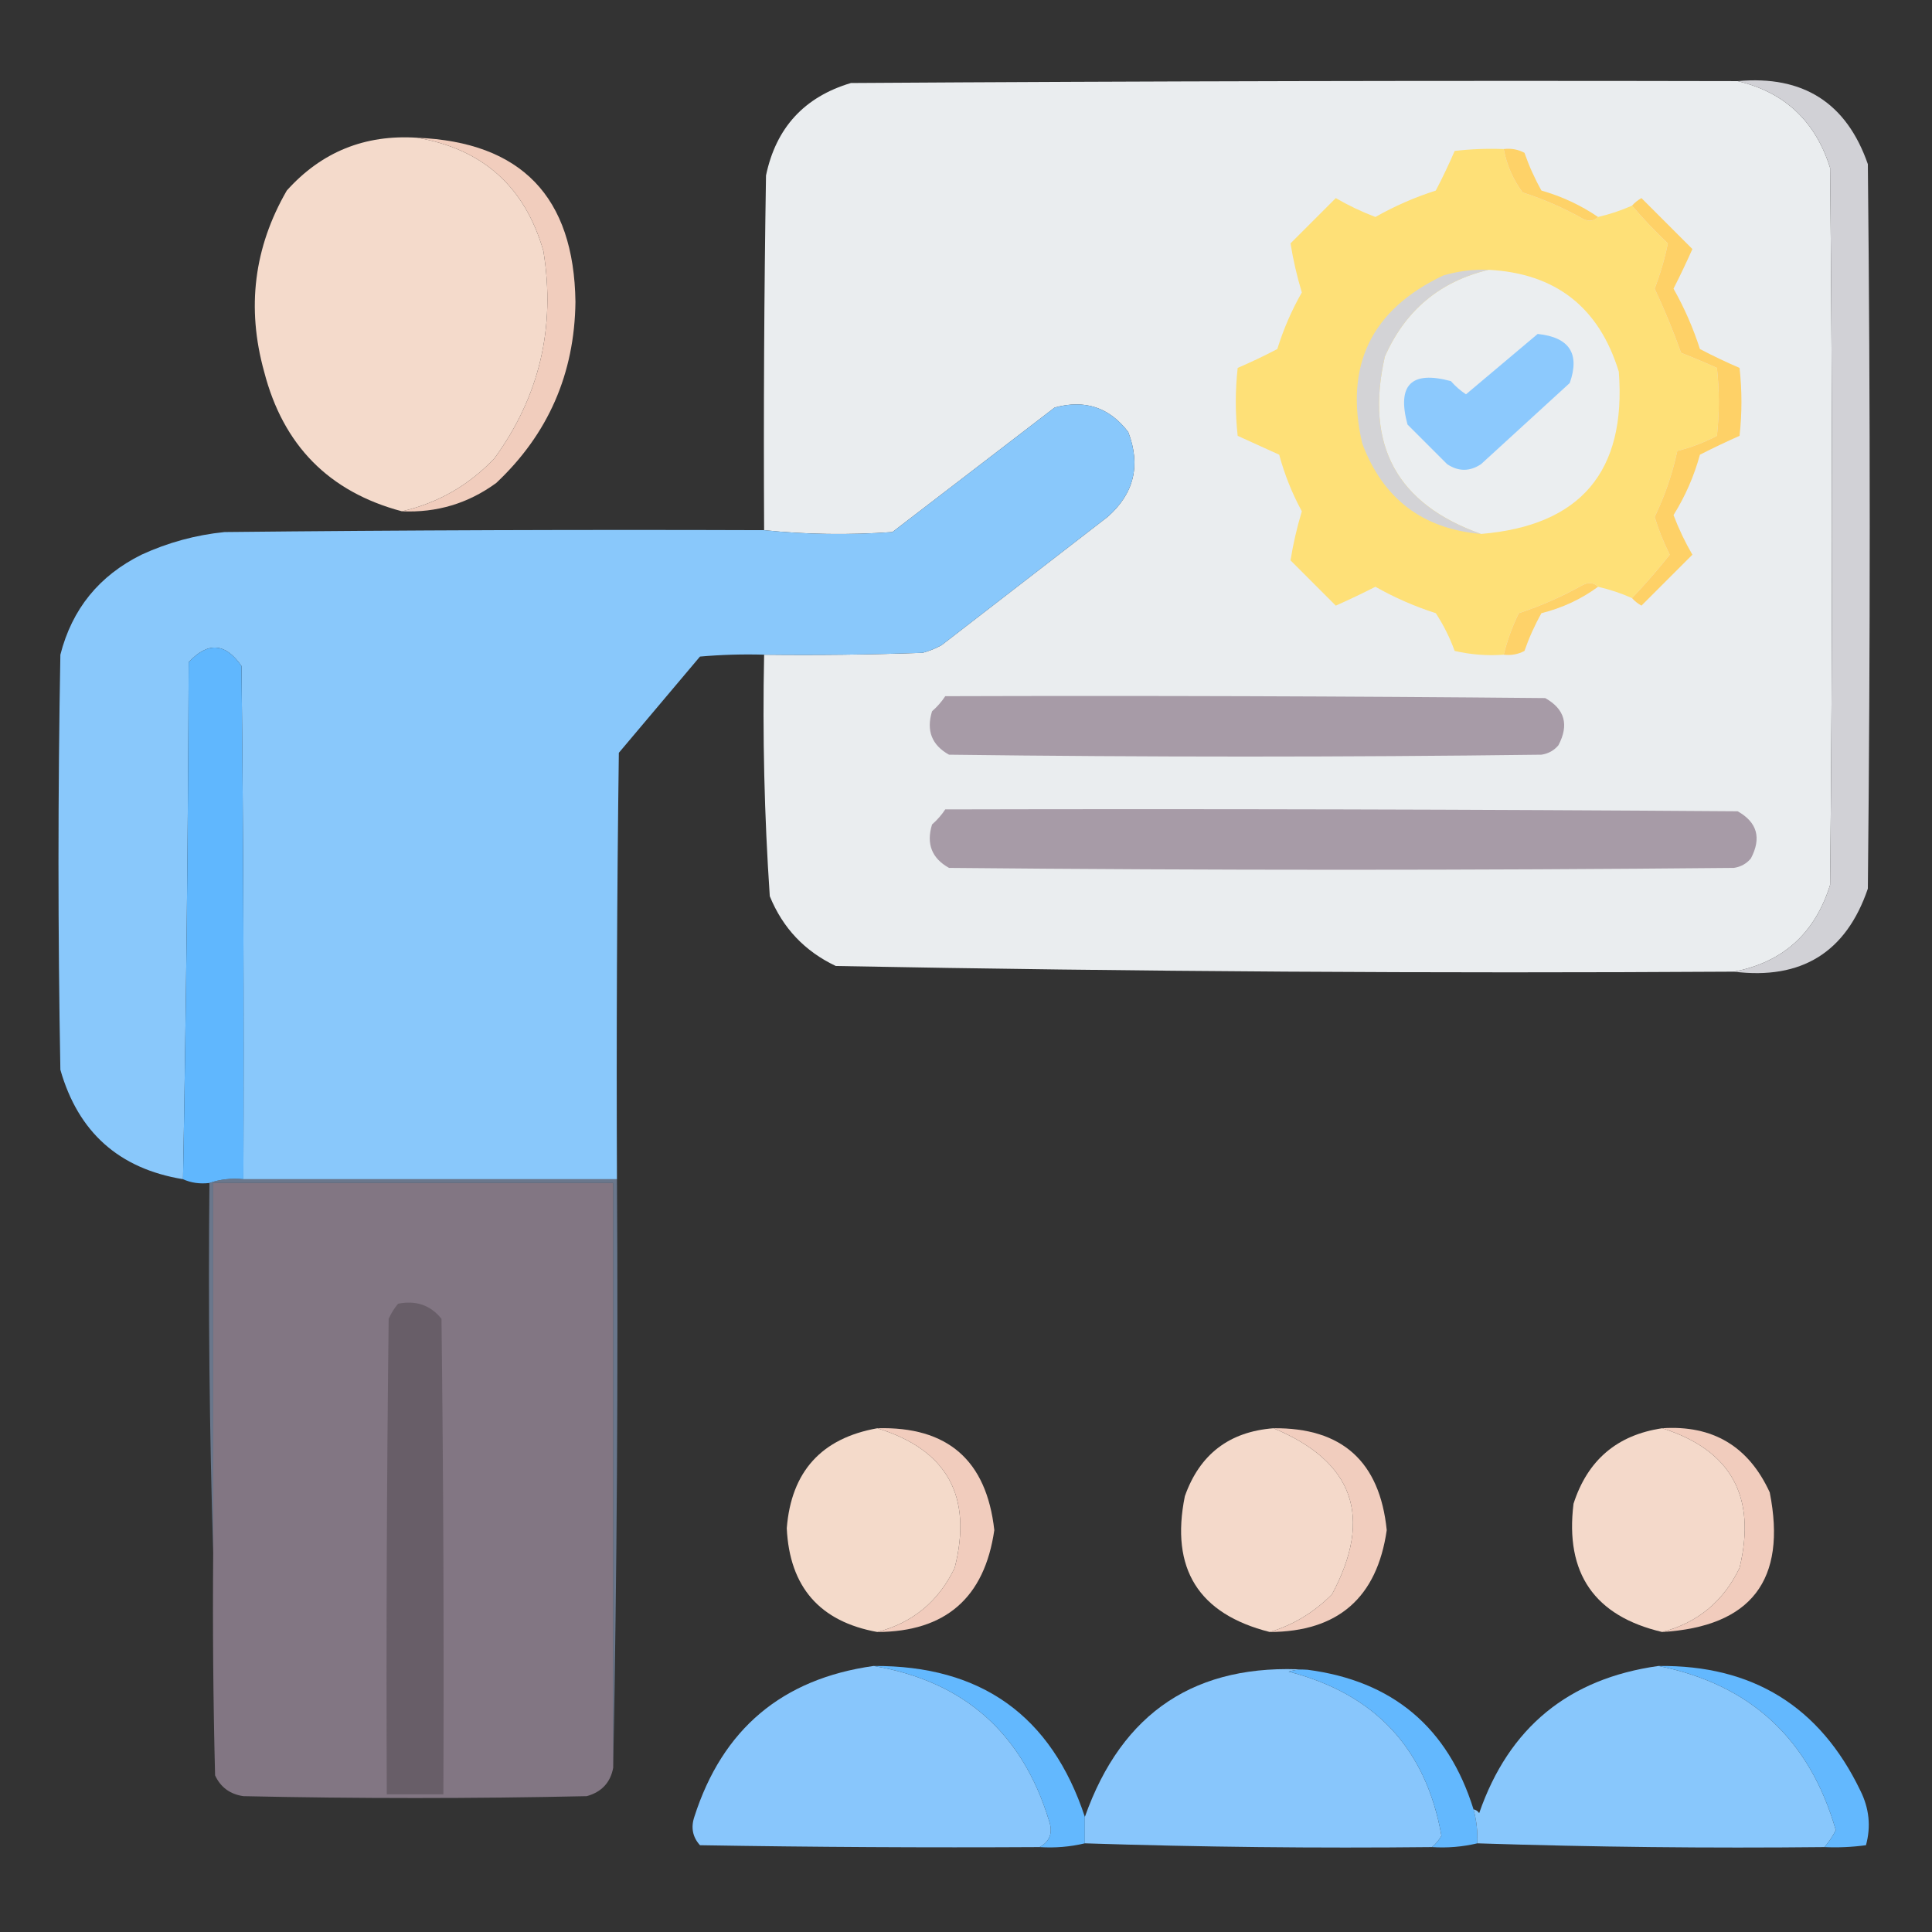 <?xml version="1.0" encoding="UTF-8"?>
<!DOCTYPE svg PUBLIC "-//W3C//DTD SVG 1.1//EN" "http://www.w3.org/Graphics/SVG/1.1/DTD/svg11.dtd">
<svg xmlns="http://www.w3.org/2000/svg" version="1.1" width="512px" height="512px" style="shape-rendering:geometricPrecision; text-rendering:geometricPrecision; image-rendering:optimizeQuality; fill-rule:evenodd; clip-rule:evenodd" xmlns:xlink="http://www.w3.org/1999/xlink">
<rect width="100%" height="100%" fill="#333333" stroke="none"/>
<g><path style="opacity:0.996" fill="#ebeef0" d="M 460.5,21.5 C 472.946,24.442 481.113,32.108 485,44.5C 485.667,107.833 485.667,171.167 485,234.5C 480.996,247.345 472.496,255.012 459.5,257.5C 380.122,257.988 300.789,257.488 221.5,256C 213.274,252.107 207.441,245.941 204,237.5C 202.557,216.212 202.057,194.879 202.5,173.5C 216.504,173.667 230.504,173.5 244.5,173C 246.246,172.529 247.913,171.862 249.5,171C 264.167,159.667 278.833,148.333 293.5,137C 300.535,130.833 302.369,123.333 299,114.5C 294.036,107.973 287.536,105.807 279.5,108C 265.167,119 250.833,130 236.5,141C 224.992,141.826 213.659,141.659 202.5,140.5C 202.333,109.165 202.5,77.832 203,46.5C 205.649,33.852 213.149,25.686 225.5,22C 303.833,21.5 382.166,21.333 460.5,21.5 Z"/></g>
<g><path style="opacity:1" fill="#d1d1d6" d="M 460.5,21.5 C 477.85,19.913 489.35,27.246 495,43.5C 495.667,107.5 495.667,171.5 495,235.5C 489.247,252.387 477.414,259.72 459.5,257.5C 472.496,255.012 480.996,247.345 485,234.5C 485.667,171.167 485.667,107.833 485,44.5C 481.113,32.108 472.946,24.442 460.5,21.5 Z"/></g>
<g><path style="opacity:0.992" fill="#f6dbcc" d="M 110.5,36.5 C 127.924,39.469 139.09,49.469 144,66.5C 147.287,86.75 142.954,105.084 131,121.5C 124.177,128.657 116.011,133.324 106.5,135.5C 87.201,130.366 75.034,118.033 70,98.5C 65.298,81.574 67.298,65.574 76,50.5C 85.178,40.27 96.678,35.604 110.5,36.5 Z"/></g>
<g><path style="opacity:0.998" fill="#f1cdbd" d="M 110.5,36.5 C 138.121,37.623 152.121,52.123 152.5,80C 152.27,99.043 145.27,115.043 131.5,128C 124.067,133.421 115.734,135.921 106.5,135.5C 116.011,133.324 124.177,128.657 131,121.5C 142.954,105.084 147.287,86.75 144,66.5C 139.09,49.469 127.924,39.469 110.5,36.5 Z"/></g>
<g><path style="opacity:1" fill="#fee077" d="M 398.5,39.5 C 399.298,43.732 400.965,47.566 403.5,51C 409.067,52.783 414.401,55.117 419.5,58C 421.066,58.765 422.399,58.598 423.5,57.5C 426.594,56.787 429.594,55.787 432.5,54.5C 435.462,57.964 438.629,61.297 442,64.5C 441.19,68.496 440.023,72.496 438.5,76.5C 441.11,82.053 443.443,87.719 445.5,93.5C 448.717,94.76 451.884,96.093 455,97.5C 455.667,103.5 455.667,109.5 455,115.5C 451.649,117.26 448.149,118.594 444.5,119.5C 443.204,125.556 441.204,131.389 438.5,137C 439.549,140.434 440.882,143.767 442.5,147C 439.344,150.989 436.011,154.823 432.5,158.5C 429.594,157.213 426.594,156.213 423.5,155.5C 422.399,154.402 421.066,154.235 419.5,155C 414.08,158.043 408.413,160.543 402.5,162.5C 400.762,166.049 399.429,169.716 398.5,173.5C 394.116,173.826 389.783,173.492 385.5,172.5C 384.211,168.956 382.544,165.623 380.5,162.5C 374.933,160.717 369.599,158.383 364.5,155.5C 361.025,157.267 357.525,158.933 354,160.5C 350,156.5 346,152.5 342,148.5C 342.711,144.086 343.711,139.753 345,135.5C 342.413,130.739 340.413,125.739 339,120.5C 335.333,118.833 331.667,117.167 328,115.5C 327.333,109.5 327.333,103.5 328,97.5C 331.576,95.962 335.076,94.295 338.5,92.5C 340.116,87.267 342.283,82.267 345,77.5C 343.711,73.247 342.711,68.914 342,64.5C 346,60.5 350,56.5 354,52.5C 357.354,54.453 360.854,56.119 364.5,57.5C 369.599,54.617 374.933,52.283 380.5,50.5C 382.295,47.076 383.962,43.576 385.5,40C 389.821,39.501 394.154,39.334 398.5,39.5 Z"/></g>
<g><path style="opacity:1" fill="#fed268" d="M 398.5,39.5 C 400.467,39.261 402.301,39.594 404,40.5C 405.217,43.993 406.717,47.327 408.5,50.5C 413.952,52.062 418.952,54.395 423.5,57.5C 422.399,58.598 421.066,58.765 419.5,58C 414.401,55.117 409.067,52.783 403.5,51C 400.965,47.566 399.298,43.732 398.5,39.5 Z"/></g>
<g><path style="opacity:1" fill="#fed167" d="M 432.5,158.5 C 436.011,154.823 439.344,150.989 442.5,147C 440.882,143.767 439.549,140.434 438.5,137C 441.204,131.389 443.204,125.556 444.5,119.5C 448.149,118.594 451.649,117.26 455,115.5C 455.667,109.5 455.667,103.5 455,97.5C 451.884,96.093 448.717,94.76 445.5,93.5C 443.443,87.719 441.11,82.053 438.5,76.5C 440.023,72.496 441.19,68.496 442,64.5C 438.629,61.297 435.462,57.964 432.5,54.5C 433.172,53.733 434.005,53.066 435,52.5C 439.5,57 444,61.5 448.5,66C 446.933,69.525 445.267,73.025 443.5,76.5C 446.366,81.569 448.699,86.902 450.5,92.5C 453.924,94.295 457.424,95.962 461,97.5C 461.667,103.5 461.667,109.5 461,115.5C 457.465,117.069 453.965,118.735 450.5,120.5C 448.936,126.199 446.603,131.532 443.5,136.5C 444.881,140.146 446.548,143.646 448.5,147C 444,151.5 439.5,156 435,160.5C 434.005,159.934 433.172,159.267 432.5,158.5 Z"/></g>
<g><path style="opacity:1" fill="#ebeef0" d="M 394.5,71.5 C 412.269,72.431 423.769,81.431 429,98.5C 431.026,124.969 418.86,139.302 392.5,141.5C 370.171,133.604 361.671,117.937 367,94.5C 372.419,82.24 381.585,74.573 394.5,71.5 Z"/></g>
<g><path style="opacity:1" fill="#d3d3d6" d="M 394.5,71.5 C 381.585,74.573 372.419,82.24 367,94.5C 361.671,117.937 370.171,133.604 392.5,141.5C 376.988,140.163 366.488,132.163 361,117.5C 356.227,96.881 363.393,82.047 382.5,73C 386.418,71.844 390.418,71.344 394.5,71.5 Z"/></g>
<g><path style="opacity:1" fill="#8cc9fd" d="M 407.5,88.5 C 415.905,89.379 418.739,93.712 416,101.5C 408.167,108.667 400.333,115.833 392.5,123C 389.5,125 386.5,125 383.5,123C 380,119.5 376.5,116 373,112.5C 370.167,102 374,98.167 384.5,101C 385.685,102.353 387.019,103.52 388.5,104.5C 394.878,99.114 401.211,93.781 407.5,88.5 Z"/></g>
<g><path style="opacity:0.992" fill="#8ac9fd" d="M 202.5,173.5 C 196.824,173.334 191.157,173.501 185.5,174C 178.333,182.5 171.167,191 164,199.5C 163.5,237.165 163.333,274.832 163.5,312.5C 130.5,312.5 97.5,312.5 64.5,312.5C 64.667,267.165 64.5,221.832 64,176.5C 59.748,170.347 55.081,170.014 50,175.5C 49.833,221.335 49.333,267.002 48.5,312.5C 31.551,309.72 20.718,300.053 16,283.5C 15.333,246.833 15.333,210.167 16,173.5C 19.088,161.407 26.254,152.574 37.5,147C 44.499,143.778 51.833,141.778 59.5,141C 107.166,140.5 154.832,140.333 202.5,140.5C 213.659,141.659 224.992,141.826 236.5,141C 250.833,130 265.167,119 279.5,108C 287.536,105.807 294.036,107.973 299,114.5C 302.369,123.333 300.535,130.833 293.5,137C 278.833,148.333 264.167,159.667 249.5,171C 247.913,171.862 246.246,172.529 244.5,173C 230.504,173.5 216.504,173.667 202.5,173.5 Z"/></g>
<g><path style="opacity:1" fill="#fed269" d="M 423.5,155.5 C 419.052,158.773 414.052,161.106 408.5,162.5C 406.717,165.673 405.217,169.006 404,172.5C 402.301,173.406 400.467,173.739 398.5,173.5C 399.429,169.716 400.762,166.049 402.5,162.5C 408.413,160.543 414.08,158.043 419.5,155C 421.066,154.235 422.399,154.402 423.5,155.5 Z"/></g>
<g><path style="opacity:1" fill="#60b7fe" d="M 64.5,312.5 C 61.287,312.19 58.287,312.523 55.5,313.5C 52.941,313.802 50.607,313.468 48.5,312.5C 49.333,267.002 49.833,221.335 50,175.5C 55.081,170.014 59.748,170.347 64,176.5C 64.5,221.832 64.667,267.165 64.5,312.5 Z"/></g>
<g><path style="opacity:1" fill="#a79ba7" d="M 250.5,184.5 C 303.501,184.333 356.501,184.5 409.5,185C 414.689,187.913 415.856,192.08 413,197.5C 411.829,198.893 410.329,199.727 408.5,200C 356.167,200.667 303.833,200.667 251.5,200C 246.931,197.459 245.431,193.625 247,188.5C 248.376,187.295 249.542,185.962 250.5,184.5 Z"/></g>
<g><path style="opacity:1" fill="#a79ba7" d="M 250.5,214.5 C 320.501,214.333 390.501,214.5 460.5,215C 465.689,217.913 466.856,222.08 464,227.5C 462.829,228.893 461.329,229.727 459.5,230C 390.167,230.667 320.833,230.667 251.5,230C 246.931,227.459 245.431,223.625 247,218.5C 248.376,217.295 249.542,215.962 250.5,214.5 Z"/></g>
<g><path style="opacity:1" fill="#827683" d="M 162.5,468.5 C 161.761,472.408 159.428,474.908 155.5,476C 125.167,476.667 94.833,476.667 64.5,476C 60.98,475.496 58.48,473.663 57,470.5C 56.5,450.836 56.333,431.169 56.5,411.5C 56.5,378.833 56.5,346.167 56.5,313.5C 91.833,313.5 127.167,313.5 162.5,313.5C 162.5,365.167 162.5,416.833 162.5,468.5 Z"/></g>
<g><path style="opacity:1" fill="#685e68" d="M 105.5,345.5 C 110.266,344.551 114.1,345.884 117,349.5C 117.5,391.499 117.667,433.499 117.5,475.5C 112.5,475.5 107.5,475.5 102.5,475.5C 102.333,433.499 102.5,391.499 103,349.5C 103.662,348.016 104.496,346.683 105.5,345.5 Z"/></g>
<g><path style="opacity:0.681" fill="#8598b6" d="M 64.5,312.5 C 97.5,312.5 130.5,312.5 163.5,312.5C 163.832,364.669 163.499,416.669 162.5,468.5C 162.5,416.833 162.5,365.167 162.5,313.5C 127.167,313.5 91.833,313.5 56.5,313.5C 56.5,346.167 56.5,378.833 56.5,411.5C 55.502,379.004 55.168,346.338 55.5,313.5C 58.287,312.523 61.287,312.19 64.5,312.5 Z"/></g>
<g><path style="opacity:0.985" fill="#f6dccc" d="M 232.5,378.5 C 250.991,384.199 257.824,396.532 253,415.5C 248.751,424.363 241.918,430.03 232.5,432.5C 217.248,429.744 209.248,420.577 208.5,405C 209.696,389.972 217.696,381.139 232.5,378.5 Z"/></g>
<g><path style="opacity:0.999" fill="#f1ccbd" d="M 232.5,378.5 C 251.107,377.974 261.44,386.974 263.5,405.5C 260.912,423.422 250.579,432.422 232.5,432.5C 241.918,430.03 248.751,424.363 253,415.5C 257.824,396.532 250.991,384.199 232.5,378.5 Z"/></g>
<g><path style="opacity:0.984" fill="#f6dbcc" d="M 337.5,378.5 C 358.754,387.363 363.92,402.03 353,422.5C 348.274,427.272 342.774,430.606 336.5,432.5C 317.605,427.723 310.105,415.723 314,396.5C 317.932,385.401 325.765,379.401 337.5,378.5 Z"/></g>
<g><path style="opacity:1" fill="#f1cdbe" d="M 337.5,378.5 C 355.656,378.318 365.656,387.318 367.5,405.5C 364.917,423.417 354.583,432.417 336.5,432.5C 342.774,430.606 348.274,427.272 353,422.5C 363.92,402.03 358.754,387.363 337.5,378.5 Z"/></g>
<g><path style="opacity:0.985" fill="#f6dbcc" d="M 440.5,378.5 C 458.727,384.272 465.56,396.606 461,415.5C 456.751,424.363 449.918,430.03 440.5,432.5C 422.546,428.28 414.712,416.947 417,398.5C 420.722,386.941 428.556,380.274 440.5,378.5 Z"/></g>
<g><path style="opacity:0.998" fill="#f1ccbd" d="M 440.5,378.5 C 453.896,377.615 463.396,383.282 469,395.5C 473.595,418.735 464.095,431.068 440.5,432.5C 449.918,430.03 456.751,424.363 461,415.5C 465.56,396.606 458.727,384.272 440.5,378.5 Z"/></g>
<g><path style="opacity:0.991" fill="#89c8fe" d="M 231.5,441.5 C 255.42,445.553 270.92,459.22 278,482.5C 279.084,485.659 278.25,487.992 275.5,489.5C 245.498,489.667 215.498,489.5 185.5,489C 183.556,486.847 183.056,484.347 184,481.5C 191.444,458.224 207.278,444.89 231.5,441.5 Z"/></g>
<g><path style="opacity:1" fill="#63b8fe" d="M 231.5,441.5 C 259.97,441.327 278.637,454.66 287.5,481.5C 287.5,483.833 287.5,486.167 287.5,488.5C 283.6,489.43 279.6,489.763 275.5,489.5C 278.25,487.992 279.084,485.659 278,482.5C 270.92,459.22 255.42,445.553 231.5,441.5 Z"/></g>
<g><path style="opacity:0.991" fill="#89c8fe" d="M 346.5,442.5 C 344.801,442.34 343.134,442.506 341.5,443C 364.417,448.911 377.917,463.411 382,486.5C 381.302,487.691 380.469,488.691 379.5,489.5C 348.76,489.825 318.093,489.492 287.5,488.5C 287.5,486.167 287.5,483.833 287.5,481.5C 297.351,453.649 317.018,440.649 346.5,442.5 Z"/></g>
<g><path style="opacity:1" fill="#63b8fe" d="M 346.5,442.5 C 369.065,445.448 383.732,457.781 390.5,479.5C 391.299,482.43 391.632,485.43 391.5,488.5C 387.6,489.43 383.6,489.763 379.5,489.5C 380.469,488.691 381.302,487.691 382,486.5C 377.917,463.411 364.417,448.911 341.5,443C 343.134,442.506 344.801,442.34 346.5,442.5 Z"/></g>
<g><path style="opacity:0.991" fill="#89c9fe" d="M 439.5,441.5 C 463.908,446.403 479.574,460.903 486.5,485C 485.685,486.643 484.685,488.143 483.5,489.5C 452.76,489.825 422.093,489.492 391.5,488.5C 391.632,485.43 391.299,482.43 390.5,479.5C 391.117,479.611 391.617,479.944 392,480.5C 399.841,457.831 415.674,444.831 439.5,441.5 Z"/></g>
<g><path style="opacity:1" fill="#63b8fe" d="M 439.5,441.5 C 464.431,441.206 482.264,452.206 493,474.5C 495.362,479.215 495.862,484.049 494.5,489C 490.848,489.499 487.182,489.665 483.5,489.5C 484.685,488.143 485.685,486.643 486.5,485C 479.574,460.903 463.908,446.403 439.5,441.5 Z"/></g>
</svg>
